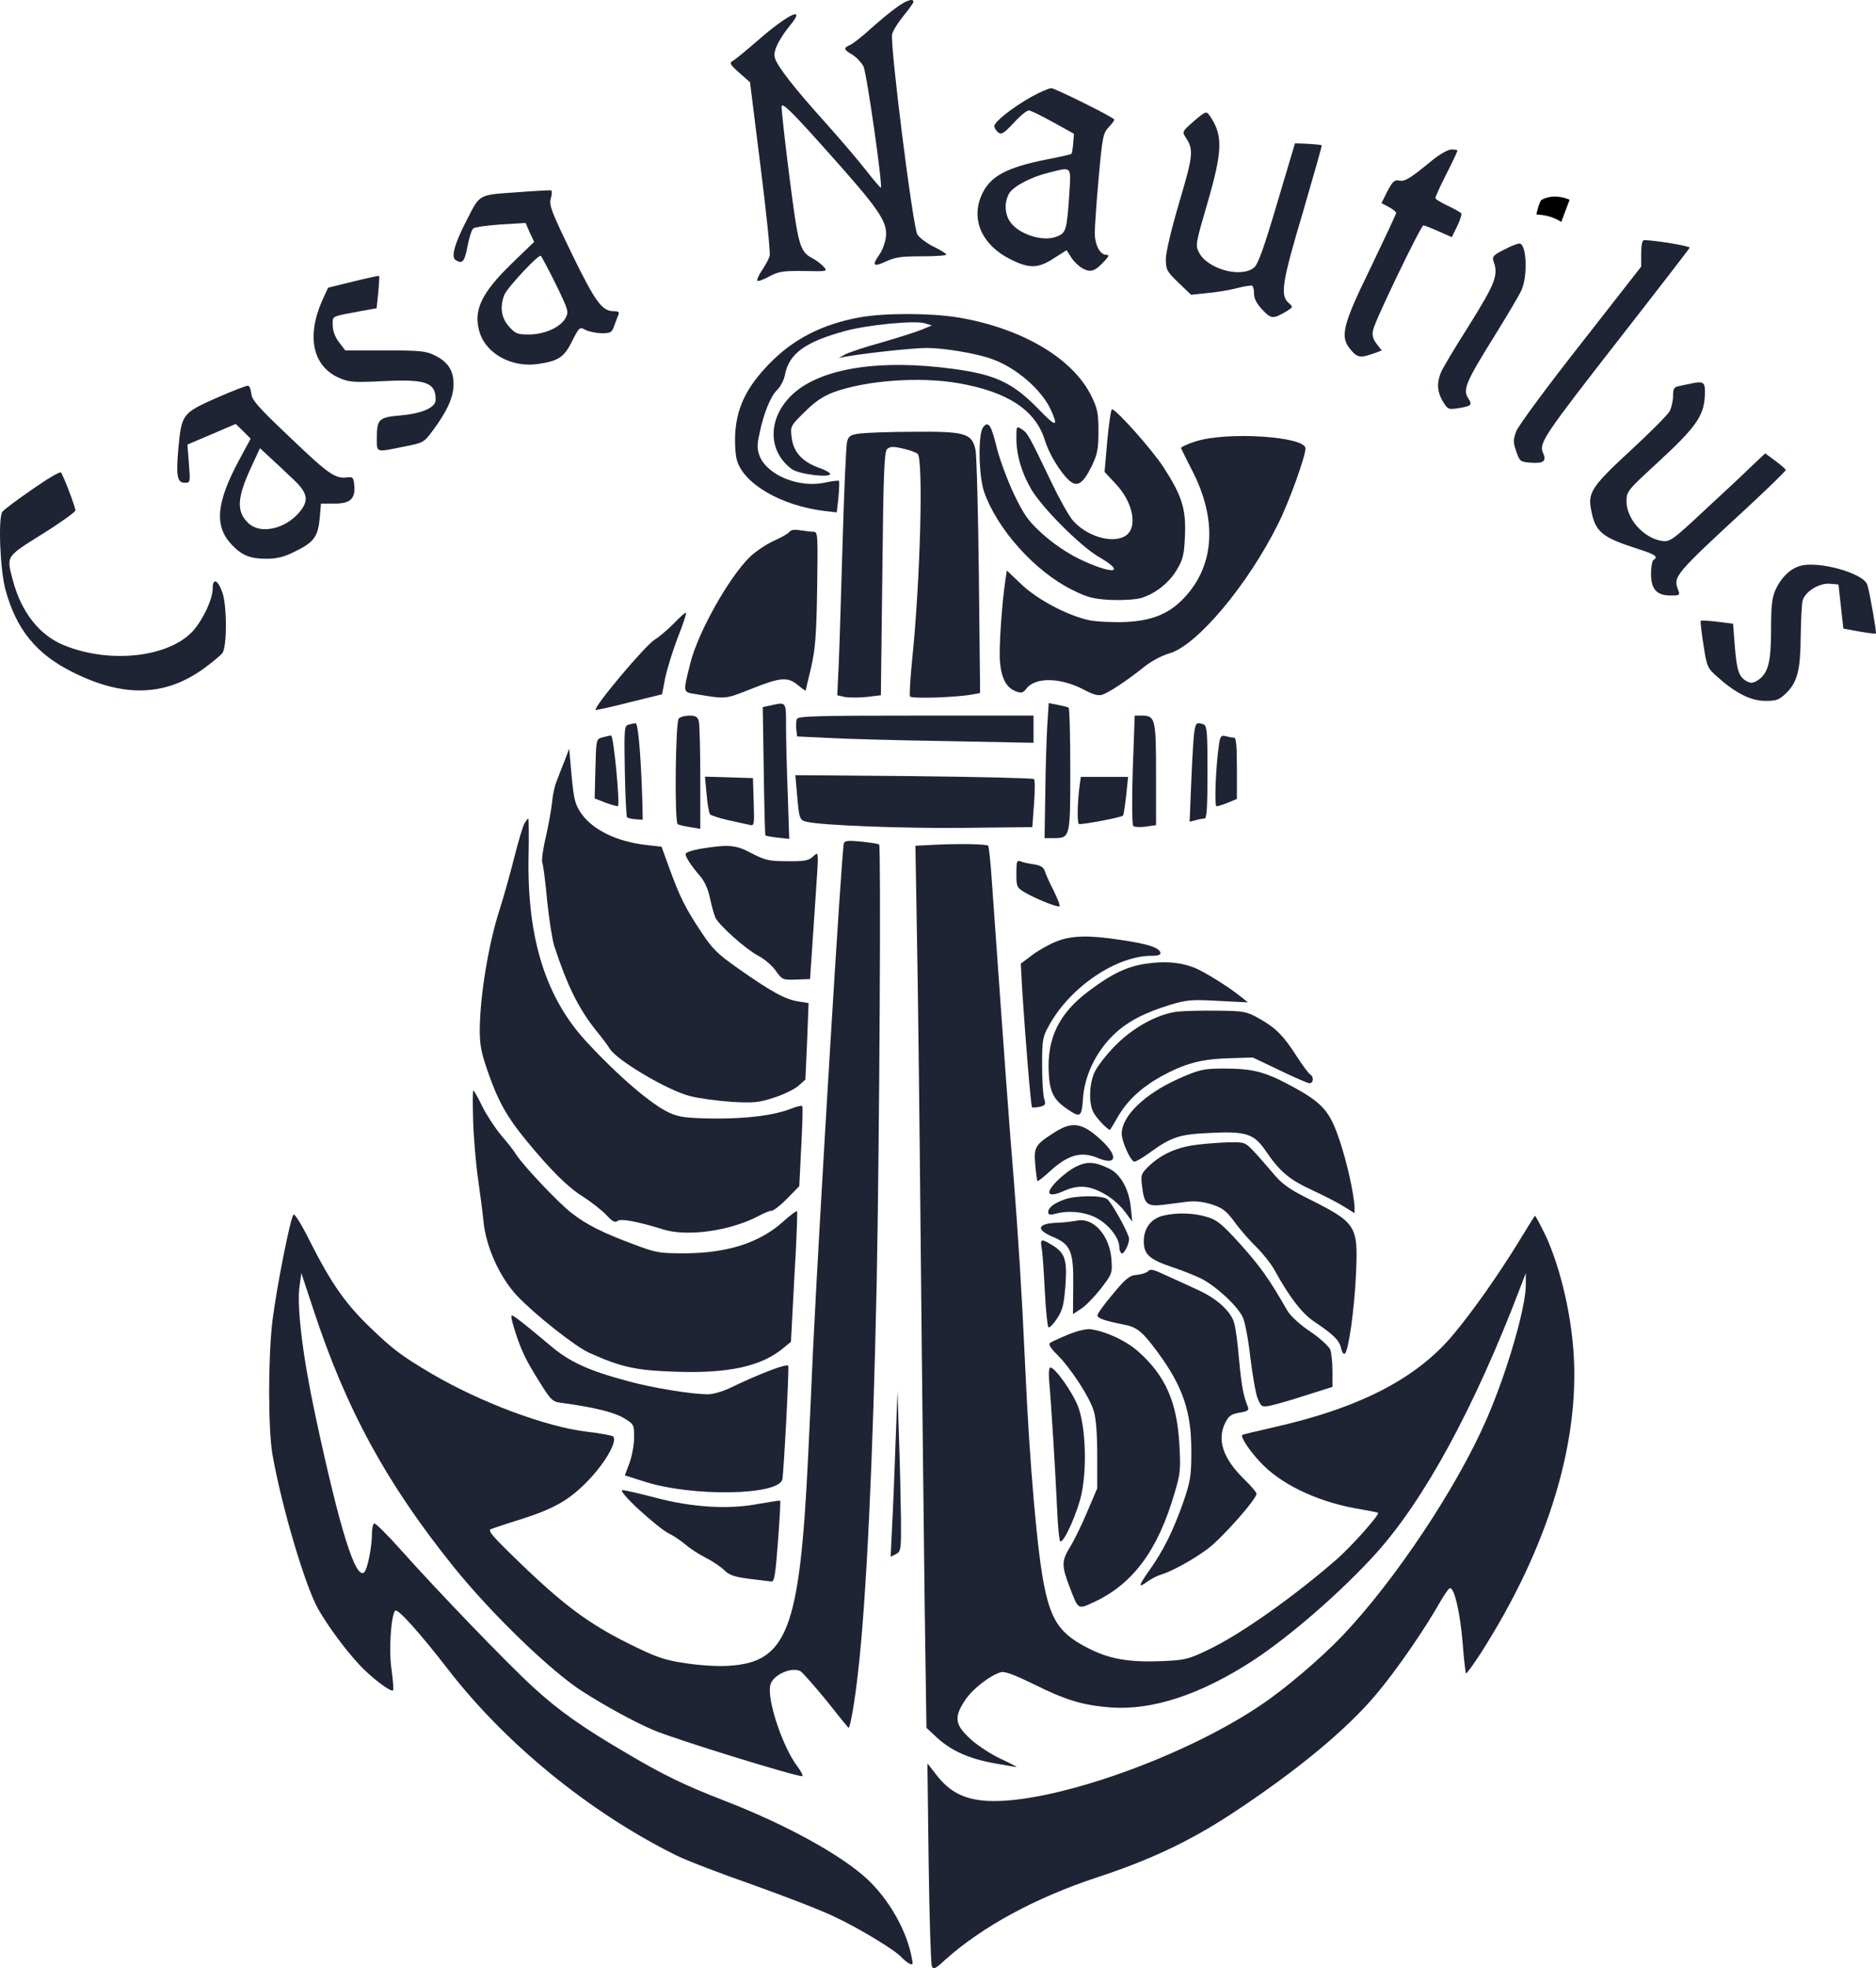 <?xml version="1.0" encoding="UTF-8" standalone="no"?>
<svg
   version="1.0"
   width="765.614pt"
   height="803.063pt"
   viewBox="0 0 765.614 803.063"
   preserveAspectRatio="xMidYMid"
   id="svg54"
   sodipodi:docname="casa-nautilus-1.0.svg"
   inkscape:version="1.3.2 (091e20e, 2023-11-25, custom)"
   xmlns:inkscape="http://www.inkscape.org/namespaces/inkscape"
   xmlns:sodipodi="http://sodipodi.sourceforge.net/DTD/sodipodi-0.dtd"
   xmlns="http://www.w3.org/2000/svg"
   xmlns:svg="http://www.w3.org/2000/svg">
  <defs
     id="defs54" />
  <sodipodi:namedview
     id="namedview54"
     pagecolor="#ffffff"
     bordercolor="#000000"
     borderopacity="0.25"
     inkscape:showpageshadow="2"
     inkscape:pageopacity="0.0"
     inkscape:pagecheckerboard="0"
     inkscape:deskcolor="#d1d1d1"
     inkscape:document-units="pt"
     showgrid="false"
     inkscape:zoom="0.72416865"
     inkscape:cx="386.65026"
     inkscape:cy="762.94382"
     inkscape:window-width="1920"
     inkscape:window-height="1009"
     inkscape:window-x="-8"
     inkscape:window-y="-8"
     inkscape:window-maximized="1"
     inkscape:current-layer="g54" />
  <g
     transform="matrix(0.1,0,0,-0.1,-70.208,825.978)"
     fill="#1e2434"
     stroke="none"
     id="g54">
    <path
       d="m 4359,8228 c -24,-17 -71,-56 -104,-86 -33,-30 -70,-59 -82,-65 -30,-13 -29,-19 7,-40 17,-10 37,-32 46,-48 13,-25 79,-487 71,-495 -1,-2 -28,29 -59,69 -31,40 -106,128 -167,196 -128,142 -199,233 -207,266 -7,27 16,74 64,133 65,80 -10,44 -133,-63 -47,-41 -93,-79 -103,-84 -14,-8 -11,-14 27,-48 l 44,-39 43,-344 c 24,-190 41,-354 37,-365 -3,-11 -17,-37 -31,-58 -14,-20 -22,-40 -19,-43 3,-3 25,5 49,18 37,20 56,23 141,22 97,-2 98,-2 80,18 -10,11 -30,26 -45,34 -52,27 -58,50 -94,331 -19,148 -33,277 -32,289 2,16 40,-20 165,-160 238,-265 269,-311 260,-377 -3,-21 -14,-51 -26,-68 -32,-45 -25,-52 27,-28 39,18 64,21 149,21 56,0 100,3 97,8 -3,5 -28,20 -55,33 -27,14 -55,35 -63,48 -18,27 -113,780 -103,818 4,15 25,48 47,75 22,27 40,52 40,56 0,16 -29,7 -71,-24 z"
       id="path1" />
    <path
       d="m 4910,7864 c -76,-43 -150,-101 -150,-119 0,-7 7,-18 15,-25 14,-11 23,-5 64,38 26,29 54,52 62,51 8,0 52,-22 99,-48 l 85,-47 -3,-39 c -2,-22 -5,-41 -7,-43 -2,-2 -45,-12 -97,-22 -168,-33 -235,-69 -269,-144 -46,-102 0,-206 118,-265 75,-37 111,-37 173,3 l 55,35 19,-30 c 10,-16 31,-36 47,-45 33,-17 50,-11 88,30 19,21 21,26 8,26 -26,0 -47,41 -47,90 0,25 7,126 16,225 15,168 18,182 42,207 14,15 24,29 21,31 -21,18 -243,127 -256,127 -10,0 -47,-16 -83,-36 z m 156,-396 c -10,-147 -13,-158 -50,-173 -56,-24 -159,9 -193,62 -22,33 -22,83 -1,116 20,29 91,66 163,83 93,23 88,28 81,-88 z"
       id="path2" />
    <path
       d="m 5575,7766 c -48,-42 -49,-44 -34,-67 33,-50 31,-72 -26,-264 -32,-108 -55,-205 -55,-232 0,-43 4,-51 51,-96 l 52,-50 66,7 c 36,3 91,12 121,20 30,8 58,12 62,10 5,-3 8,-18 8,-34 0,-19 12,-41 34,-64 36,-38 43,-39 99,-6 27,17 27,17 7,35 -34,30 -25,87 60,371 43,148 78,270 76,271 -2,2 -27,4 -56,6 l -53,2 -73,-245 c -54,-183 -78,-249 -94,-262 -54,-44 -190,-6 -225,62 -15,29 -13,38 35,202 62,214 64,277 8,357 -13,18 -16,17 -63,-23 z"
       id="path3" />
    <path
       d="m 6550,7608 c -91,-75 -114,-90 -138,-85 -19,4 -27,-4 -48,-44 l -24,-48 30,-16 c 16,-9 30,-19 30,-24 0,-4 -46,-102 -101,-217 -119,-243 -130,-288 -84,-342 28,-33 39,-34 103,-11 l 23,9 -21,27 c -15,20 -19,35 -14,57 8,39 195,426 205,426 5,0 33,-11 62,-24 l 54,-24 22,45 c 12,24 19,48 17,52 -3,4 -27,18 -55,31 -28,13 -51,27 -51,32 0,5 20,49 45,98 25,49 45,92 45,95 0,3 -11,5 -24,5 -14,0 -47,-19 -76,-42 z"
       id="path4" />
    <path
       d="m 2808,7475 c -156,-11 -146,-6 -202,-115 -48,-93 -64,-149 -45,-161 28,-18 37,-8 49,56 7,35 17,68 24,73 6,5 56,12 112,16 l 101,6 17,-39 18,-38 -91,-88 c -127,-123 -160,-195 -130,-286 29,-84 129,-138 232,-125 87,12 111,27 144,94 29,57 31,59 54,46 13,-7 43,-13 66,-14 36,0 42,3 51,28 5,15 13,35 17,45 6,13 2,17 -18,17 -48,0 -75,37 -172,236 -82,169 -93,197 -85,224 5,16 5,31 2,33 -4,1 -69,-2 -144,-8 z m 162,-374 c 52,-107 54,-113 40,-139 -21,-38 -84,-66 -148,-67 -48,0 -57,3 -83,33 -31,35 -38,78 -19,128 11,29 139,166 149,160 3,-2 31,-54 61,-115 z"
       id="path5" />
    <path
       d="m 7400,7226 v -54 l -247,-316 c -137,-174 -255,-334 -263,-356 -13,-35 -13,-45 0,-82 14,-41 17,-43 59,-46 53,-4 66,6 50,41 -17,39 5,71 317,471 153,196 280,361 282,365 2,7 -144,31 -186,31 -8,0 -12,-19 -12,-54 z"
       id="path6" />
    <path
       d="m 6842,7242 c -44,-22 -51,-29 -45,-47 21,-57 9,-89 -99,-262 -59,-93 -112,-181 -117,-197 -16,-41 -13,-77 10,-115 19,-31 22,-33 61,-27 56,9 60,13 42,41 -23,35 -9,67 103,247 52,84 104,171 114,193 26,56 22,184 -6,191 -6,2 -34,-9 -63,-24 z"
       id="path7" />
    <path
       d="m 2143,7111 -102,-25 -25,-55 c -65,-149 -36,-271 77,-316 36,-15 62,-16 178,-10 170,8 209,-6 209,-76 0,-32 -54,-56 -141,-64 -92,-8 -99,-15 -99,-94 0,-59 -5,-57 108,-34 83,16 84,17 121,67 58,78 83,134 84,185 1,58 -22,94 -77,121 -37,18 -61,20 -204,20 h -161 l -25,33 c -17,22 -26,47 -26,70 0,39 -10,34 117,58 l 62,11 7,65 c 3,35 5,65 3,67 -2,1 -50,-9 -106,-23 z"
       id="path8" />
    <path
       d="m 4211,6965 c -154,-28 -272,-89 -370,-190 -90,-93 -130,-173 -138,-277 -3,-41 0,-91 6,-114 26,-97 179,-187 357,-209 l 51,-6 7,62 c 3,34 4,64 2,67 -3,2 -29,-1 -60,-8 -104,-21 -230,30 -263,107 -11,29 -12,45 -2,91 17,84 46,156 73,181 13,13 27,39 31,59 16,88 81,136 245,181 90,25 283,44 325,32 l 30,-9 -38,-16 c -21,-9 -96,-33 -165,-53 -70,-19 -138,-42 -152,-50 l -25,-14 30,6 c 89,15 274,35 328,35 73,0 203,-22 267,-45 99,-35 203,-125 241,-208 32,-72 21,-71 -53,6 -104,106 -175,139 -348,162 -297,40 -534,3 -650,-101 -105,-95 -108,-233 -7,-308 28,-21 157,-37 157,-20 0,5 -21,17 -48,26 -66,24 -103,65 -109,123 -6,45 -5,47 53,104 42,42 75,64 117,80 133,49 353,65 512,37 201,-35 314,-111 351,-232 16,-53 61,-129 98,-163 33,-31 57,-17 93,56 24,50 28,70 28,143 0,74 -4,93 -29,144 -76,155 -286,278 -547,321 -114,18 -297,18 -398,0 z"
       id="path9" />
    <path
       d="m 7595,6693 c -11,-2 -30,-6 -42,-9 -19,-3 -23,-11 -23,-40 0,-19 -6,-47 -14,-62 -8,-15 -80,-87 -160,-161 -155,-143 -174,-171 -161,-238 17,-94 42,-115 195,-164 68,-22 81,-31 60,-44 -5,-3 -10,-28 -10,-56 0,-63 23,-89 80,-89 38,0 39,1 30,25 -20,52 -13,61 284,335 86,80 156,148 156,152 0,3 -19,20 -42,37 l -42,31 -51,-48 c -27,-27 -114,-108 -193,-181 -138,-129 -145,-133 -179,-128 -74,12 -143,90 -143,161 0,40 4,45 118,150 174,160 202,202 202,299 0,39 -8,43 -65,30 z"
       id="path10" />
    <path
       d="m 1585,6636 c -139,-62 -142,-66 -155,-206 -10,-111 -5,-140 26,-140 23,0 23,1 17,78 l -6,78 99,42 98,42 31,-30 30,-30 -48,-89 c -93,-174 -101,-268 -29,-344 41,-43 75,-57 140,-57 46,0 73,7 121,31 75,37 91,60 98,136 l 5,58 h 55 c 65,0 86,20 81,75 -3,31 -6,35 -28,32 -50,-6 -75,11 -230,159 -131,124 -159,155 -162,181 -2,17 -7,33 -13,34 -5,2 -64,-21 -130,-50 z m 313,-331 c 61,-57 66,-87 26,-135 -58,-69 -158,-91 -207,-46 -51,47 -48,104 9,227 l 37,80 41,-38 c 23,-21 65,-60 94,-88 z"
       id="path11" />
    <path
       d="m 5221,6462 -11,-128 44,-47 c 75,-78 94,-186 37,-216 -55,-30 -158,3 -212,67 -17,21 -55,89 -85,152 -91,190 -98,203 -121,218 -23,14 -23,14 -23,-35 0,-69 21,-142 61,-210 45,-76 199,-230 273,-274 120,-69 60,-76 -79,-9 -49,24 -106,63 -148,101 -58,52 -75,76 -117,163 -26,55 -57,139 -69,185 -23,96 -35,116 -57,87 -21,-29 -18,-196 4,-262 53,-153 208,-326 360,-401 62,-31 86,-37 155,-41 45,-2 100,1 123,7 58,16 118,62 150,118 24,40 29,61 32,138 5,108 -13,164 -88,279 -45,70 -193,236 -210,236 -4,0 -12,-58 -19,-128 z"
       id="path12" />
    <path
       d="m 4211,6491 c -38,-5 -46,-10 -52,-34 -4,-16 -12,-198 -18,-405 -6,-207 -13,-434 -16,-503 l -6,-126 31,-7 c 17,-3 57,-3 89,0 l 58,7 6,495 c 4,408 8,497 19,509 12,11 24,12 63,3 27,-6 55,-16 62,-22 24,-20 11,-516 -22,-837 -8,-78 -12,-148 -9,-153 6,-10 195,-4 258,9 l 28,5 -5,477 c -3,262 -9,494 -14,516 -14,67 -43,75 -253,73 -96,0 -195,-4 -219,-7 z"
       id="path13" />
    <path
       d="m 5582,6459 c -35,-11 -62,-24 -60,-28 2,-4 22,-46 46,-92 102,-199 91,-384 -30,-515 -62,-68 -133,-97 -243,-102 -50,-2 -116,1 -147,7 -89,19 -212,84 -278,147 l -59,56 -5,-34 c -15,-96 -28,-285 -23,-338 6,-69 26,-106 65,-121 22,-8 29,-7 42,10 37,50 143,47 241,-6 32,-17 54,-23 69,-18 28,9 100,57 168,111 30,25 75,49 107,58 113,33 321,281 444,530 43,85 111,274 111,306 0,49 -319,70 -448,29 z"
       id="path14" />
    <path
       d="m 835,6264 c -61,-42 -116,-83 -123,-92 -18,-23 -10,-234 12,-317 44,-163 126,-264 275,-338 208,-104 378,-99 536,16 33,24 66,52 74,61 20,24 20,197 0,250 -18,51 -39,59 -39,14 0,-42 -38,-124 -79,-171 -96,-108 -337,-137 -525,-61 -102,40 -177,135 -212,268 -26,98 -29,93 121,187 74,46 135,90 135,96 0,14 -50,144 -59,155 -4,5 -56,-26 -116,-68 z"
       id="path15" />
    <path
       d="m 3925,6091 c -4,-7 -32,-23 -63,-37 -32,-14 -76,-44 -100,-67 -85,-83 -210,-305 -242,-431 -31,-123 -32,-120 20,-128 125,-21 120,-22 228,21 120,48 149,50 191,15 17,-14 31,-24 31,-22 0,1 10,44 22,93 17,75 22,130 25,323 3,217 3,232 -14,232 -10,0 -34,3 -54,6 -23,4 -39,2 -44,-5 z"
       id="path16" />
    <path
       d="m 8046,5950 c -39,-12 -75,-47 -97,-95 -15,-32 -19,-65 -19,-163 0,-135 -12,-179 -53,-207 -20,-13 -30,-14 -46,-5 -32,17 -41,43 -49,143 l -7,92 -64,8 c -35,4 -65,6 -68,4 -2,-3 3,-47 11,-98 14,-91 16,-95 58,-132 74,-66 136,-97 195,-97 46,0 56,4 86,33 45,45 57,94 58,233 1,66 4,130 8,144 10,36 68,72 111,68 l 35,-3 10,-90 10,-90 65,-12 c 36,-6 66,-10 68,-8 3,3 -25,167 -35,198 -13,48 -204,101 -277,77 z"
       id="path17" />
    <path
       d="m 3450,5714 c -25,-25 -59,-54 -76,-64 -40,-25 -251,-276 -241,-287 2,-1 64,12 137,31 l 134,33 13,67 c 8,38 31,112 52,167 22,54 36,99 32,99 -4,0 -27,-21 -51,-46 z"
       id="path18" />
    <path
       d="m 3845,5381 -30,-6 4,-260 c 2,-143 5,-262 7,-264 2,-2 24,-6 50,-9 l 47,-5 -6,183 c -4,101 -7,225 -7,277 0,102 2,99 -65,84 z"
       id="path19" />
    <path
       d="m 4976,5298 c -3,-51 -7,-175 -8,-276 l -3,-182 h 37 c 68,0 68,2 68,280 0,137 -3,251 -7,253 -5,2 -24,7 -45,11 l -36,7 z"
       id="path20" />
    <path
       d="m 3472,5328 c -13,-13 -18,-423 -4,-431 4,-3 26,-8 50,-12 l 42,-7 v 209 c 0,114 -3,218 -6,231 -5,17 -14,22 -38,22 -18,0 -37,-5 -44,-12 z"
       id="path21" />
    <path
       d="m 3954,5326 c -3,-8 -4,-27 -2,-43 l 3,-28 125,-6 c 69,-4 286,-10 483,-13 l 357,-7 v 55 56 h -480 c -405,0 -481,-2 -486,-14 z"
       id="path22" />
    <path
       d="m 5325,5119 c -4,-122 -3,-225 2,-229 4,-5 27,-6 51,-3 l 42,6 v 208 c 0,228 -3,239 -59,239 h -28 z"
       id="path23" />
    <path
       d="m 3267,5303 c -17,-4 -18,-18 -15,-188 2,-101 6,-186 9,-190 4,-3 19,-7 35,-8 l 29,-2 -1,60 c -5,184 -17,335 -28,334 -6,-1 -19,-3 -29,-6 z"
       id="path24" />
    <path
       d="m 5577,5278 c -4,-18 -9,-109 -13,-202 l -7,-169 24,6 c 13,4 30,7 37,7 9,0 12,45 12,189 0,163 -2,190 -16,195 -27,10 -32,7 -37,-26 z"
       id="path25" />
    <path
       d="m 3160,5251 c -25,-7 -25,-8 -28,-128 l -3,-121 46,-18 c 25,-9 47,-15 49,-13 9,10 -18,289 -28,288 -6,-1 -22,-4 -36,-8 z"
       id="path26" />
    <path
       d="m 5677,5223 c -13,-86 -20,-253 -10,-253 6,0 27,7 47,15 l 36,15 v 125 c 0,93 -3,125 -12,125 -7,0 -22,3 -34,6 -18,5 -22,0 -27,-33 z"
       id="path27" />
    <path
       d="m 3006,5155 c -11,-27 -26,-66 -33,-85 -8,-19 -16,-58 -18,-85 -3,-28 -14,-90 -25,-139 -12,-49 -18,-96 -15,-105 4,-9 13,-79 20,-156 8,-77 21,-160 29,-185 53,-162 100,-256 170,-344 23,-28 49,-62 57,-76 32,-49 239,-171 329,-193 36,-9 111,-19 168,-23 91,-5 111,-3 172,17 39,12 83,34 100,48 l 29,26 7,156 6,156 -43,7 c -53,8 -112,41 -244,134 -86,60 -107,82 -151,149 -66,99 -88,145 -129,257 l -33,91 -62,7 c -121,14 -218,61 -266,129 -25,37 -30,56 -39,153 l -10,111 z"
       id="path28" />
    <path
       d="m 3955,5017 c 8,-97 11,-104 38,-110 60,-15 403,-28 647,-25 l 275,3 7,95 c 4,52 4,97 0,101 -4,4 -225,9 -491,12 l -483,4 z"
       id="path29" />
    <path
       d="m 3586,5018 c 3,-40 10,-77 14,-81 4,-4 36,-15 71,-23 35,-8 74,-16 87,-19 23,-6 23,-5 20,92 l -3,98 -98,3 -98,3 z"
       id="path30" />
    <path
       d="m 5106,5038 c -7,-65 -8,-133 -1,-140 6,-5 172,26 180,34 3,2 8,39 13,81 l 8,77 h -97 -96 z"
       id="path31" />
    <path
       d="m 2843,4901 c -7,-11 -26,-75 -43,-143 -17,-68 -44,-163 -60,-213 -45,-140 -79,-350 -80,-487 0,-64 6,-95 38,-185 38,-108 76,-175 153,-268 97,-118 168,-189 229,-227 36,-23 79,-57 97,-76 24,-26 35,-32 45,-24 14,11 81,-2 185,-34 100,-32 279,-6 394,56 20,11 43,20 51,20 7,0 36,22 63,50 l 49,50 8,161 c 5,89 7,164 4,166 -3,3 -24,-2 -46,-11 -69,-27 -178,-41 -316,-40 -110,2 -139,5 -179,23 -72,32 -208,148 -341,292 -164,178 -240,418 -235,747 2,89 1,162 -1,162 -2,0 -9,-9 -15,-19 z"
       id="path32" />
    <path
       d="m 4146,4819 c -9,-24 -100,-1534 -126,-2069 -5,-118 -14,-314 -20,-435 -34,-705 -85,-838 -325,-852 -46,-3 -121,2 -178,11 -86,13 -117,24 -230,80 -161,80 -265,157 -443,329 -113,109 -133,132 -118,138 11,4 64,22 119,39 145,46 205,82 285,167 67,72 113,155 94,172 -5,4 -53,13 -106,19 -168,20 -433,119 -633,236 -125,74 -160,100 -258,195 -96,93 -155,178 -237,340 -35,71 -65,120 -70,115 -13,-13 -69,-297 -86,-433 -18,-149 -18,-441 0,-546 38,-215 134,-538 187,-631 40,-70 111,-166 168,-227 48,-52 129,-113 137,-104 3,3 0,41 -6,85 -12,78 -2,223 15,240 10,10 100,-90 216,-240 234,-303 575,-581 926,-756 43,-22 184,-76 313,-121 129,-46 280,-104 336,-131 103,-48 252,-139 275,-166 7,-8 21,-19 30,-25 17,-8 18,-6 12,23 -20,110 -93,238 -181,320 -106,99 -333,224 -587,322 -160,62 -246,104 -390,189 -185,108 -281,176 -385,271 -103,94 -384,385 -543,563 -55,62 -104,110 -108,107 -5,-3 -9,-22 -9,-43 0,-52 -18,-143 -31,-156 -35,-34 -99,169 -199,635 -53,247 -78,451 -65,536 l 7,49 48,-145 c 134,-409 298,-711 574,-1054 153,-190 398,-427 526,-508 92,-59 211,-124 286,-156 81,-36 603,-197 611,-189 3,3 -7,21 -21,40 -60,79 -125,273 -110,332 10,41 86,75 123,56 9,-6 57,-60 106,-120 48,-61 89,-111 90,-111 7,0 26,109 39,228 34,296 61,870 76,1592 11,570 18,1776 10,1784 -3,3 -36,8 -73,12 -52,5 -68,4 -71,-7 z"
       id="path33" />
    <path
       d="m 4517,4813 -79,-4 6,-352 c 4,-194 11,-786 16,-1317 5,-531 13,-1182 16,-1447 l 7,-483 44,-41 c 58,-53 132,-86 235,-104 45,-8 85,-15 88,-15 3,1 -26,16 -65,34 -38,18 -94,54 -122,80 -64,58 -69,89 -22,159 30,46 104,103 147,114 16,4 57,-12 135,-50 128,-64 198,-85 313,-94 169,-12 365,52 579,191 153,100 363,283 503,438 198,220 401,594 586,1078 l 25,65 v -45 c 2,-90 -78,-364 -161,-553 -121,-278 -374,-657 -587,-881 -91,-95 -235,-218 -339,-287 -321,-215 -858,-402 -1113,-387 -93,6 -153,37 -207,108 l -35,45 5,-405 c 3,-223 9,-413 13,-422 6,-16 14,-12 55,26 151,135 368,253 620,336 216,71 377,147 548,259 262,172 468,342 589,486 83,98 198,265 262,378 18,31 36,57 41,57 18,0 41,-101 51,-220 5,-68 12,-126 14,-128 2,-2 28,33 58,79 282,440 415,884 378,1267 -15,158 -58,325 -110,438 -23,48 -43,85 -45,83 -2,-2 -34,-53 -71,-114 -79,-128 -180,-272 -259,-367 -151,-183 -385,-303 -741,-383 -66,-15 -121,-28 -123,-30 -9,-9 38,-77 87,-125 89,-87 237,-153 400,-179 35,-6 65,-12 67,-14 7,-7 -106,-134 -167,-188 -180,-157 -399,-311 -529,-372 -79,-38 -93,-41 -190,-45 -126,-5 -205,8 -285,47 -123,60 -160,111 -190,253 -29,136 -61,500 -79,903 -14,306 -29,539 -46,755 -17,200 -39,503 -90,1224 -5,76 -12,141 -15,145 -8,7 -116,9 -218,4 z"
       id="path34" />
    <path
       d="m 3563,4797 c -35,-6 -63,-15 -63,-22 0,-13 23,-48 61,-92 17,-20 32,-54 39,-90 7,-32 17,-67 22,-78 17,-33 124,-128 173,-154 26,-13 58,-41 73,-62 26,-37 29,-38 84,-36 l 56,2 6,90 c 3,50 11,156 16,237 14,206 15,195 -11,172 -17,-16 -36,-19 -105,-18 -73,0 -90,4 -144,32 -65,35 -94,37 -207,19 z"
       id="path35" />
    <path
       d="m 4850,4696 c 0,-53 2,-58 32,-76 43,-26 137,-64 144,-58 3,3 -8,32 -24,64 -17,33 -33,69 -36,80 -5,15 -17,23 -44,27 -20,3 -45,8 -54,12 -16,6 -18,0 -18,-49 z"
       id="path36" />
    <path
       d="m 5015,4419 c -27,-10 -72,-35 -99,-55 l -48,-36 6,-111 c 13,-198 35,-470 40,-475 3,-2 17,-1 32,2 23,6 25,10 17,34 -4,15 -8,77 -8,137 0,102 2,114 29,162 86,156 274,283 418,283 27,0 38,4 36,13 -7,21 -50,35 -157,51 -136,21 -205,19 -266,-5 z"
       id="path37" />
    <path
       d="m 5381,4328 c -78,-11 -142,-41 -237,-113 -120,-90 -169,-191 -162,-331 4,-81 20,-112 78,-151 51,-35 57,-31 62,47 7,92 52,186 123,256 57,55 125,91 236,125 64,19 85,21 193,15 l 121,-6 -25,20 c -51,42 -156,107 -195,122 -57,22 -120,27 -194,16 z"
       id="path38" />
    <path
       d="m 5505,4132 c -82,-11 -181,-66 -254,-141 -35,-36 -72,-84 -82,-106 -22,-48 -24,-126 -5,-163 15,-28 64,-78 69,-71 2,2 15,24 30,50 39,68 96,121 178,167 97,53 164,71 279,74 l 95,3 109,-52 c 60,-29 115,-53 122,-53 17,0 19,26 3,36 -6,3 -31,37 -55,74 -55,86 -87,117 -155,155 -50,28 -62,30 -169,31 -63,1 -138,-1 -165,-4 z"
       id="path39" />
    <path
       d="m 5511,3858 c -138,-62 -231,-152 -231,-224 0,-33 37,-114 52,-114 6,0 32,15 58,34 93,67 123,77 244,83 155,8 185,-2 235,-75 57,-84 96,-116 192,-160 47,-22 104,-51 127,-66 l 42,-26 v 22 c -1,51 -30,184 -61,275 -40,120 -69,153 -199,223 -108,58 -156,70 -279,70 -79,-1 -94,-4 -180,-42 z"
       id="path40" />
    <path
       d="m 2633,3688 c 2,-68 11,-175 20,-238 9,-63 19,-140 22,-171 9,-103 65,-229 137,-306 73,-77 237,-207 295,-233 131,-59 192,-72 351,-77 218,-8 354,22 444,99 l 28,23 14,265 c 9,145 13,266 11,268 -2,3 -27,-16 -55,-41 -98,-89 -231,-131 -410,-131 -96,0 -113,3 -200,36 -131,49 -193,80 -256,129 -54,42 -196,192 -226,239 -8,14 -36,49 -61,78 -25,30 -59,82 -77,118 -17,35 -33,64 -36,64 -3,0 -3,-55 -1,-122 z"
       id="path41" />
    <path
       d="m 5008,3641 c -82,-52 -87,-61 -81,-133 3,-34 7,-65 9,-67 2,-2 24,15 49,38 76,70 130,85 200,55 76,-31 81,10 9,76 -75,69 -116,75 -186,31 z"
       id="path42" />
    <path
       d="m 5587,3589 c -78,-9 -143,-37 -194,-85 -34,-33 -36,-36 -30,-85 9,-73 20,-83 87,-75 30,4 76,10 101,13 31,3 64,-1 98,-12 43,-14 59,-27 93,-73 23,-32 63,-77 89,-102 25,-25 59,-67 74,-95 61,-110 109,-172 158,-206 82,-55 105,-78 112,-110 4,-17 11,-27 16,-22 15,15 38,176 45,323 9,201 4,210 -203,313 -71,36 -101,58 -135,99 -24,28 -59,69 -79,90 -35,37 -39,38 -100,37 -35,-1 -94,-5 -132,-10 z"
       id="path43" />
    <path
       d="m 5094,3500 c -53,-27 -122,-96 -108,-110 7,-7 26,-4 59,11 59,26 107,22 170,-16 25,-14 60,-45 77,-68 l 31,-42 -6,58 c -7,73 -41,135 -87,158 -59,29 -91,31 -136,9 z"
       id="path44" />
    <path
       d="m 5047,3366 c -45,-16 -67,-34 -67,-52 0,-11 7,-12 28,-7 56,16 127,8 175,-20 48,-28 87,-80 87,-115 0,-11 4,-23 9,-26 9,-6 31,36 31,59 0,20 -70,147 -89,162 -21,16 -126,16 -174,-1 z"
       id="path45" />
    <path
       d="m 5450,3300 c -50,-12 -80,-51 -80,-105 0,-54 23,-74 118,-106 37,-12 89,-33 116,-46 60,-30 149,-112 170,-158 9,-18 23,-93 31,-165 9,-73 22,-148 30,-167 14,-33 17,-35 49,-29 19,4 85,22 145,42 l 111,35 v 64 c 0,35 -4,75 -9,88 -6,14 -42,47 -82,74 -42,28 -80,63 -93,85 -76,132 -109,178 -189,268 -79,87 -97,102 -141,115 -53,16 -120,18 -176,5 z"
       id="path46" />
    <path
       d="m 5095,3279 c -16,-3 -49,-7 -72,-8 -87,-2 -97,-27 -24,-58 73,-30 85,-60 83,-201 l -1,-114 32,21 c 18,11 54,48 81,82 47,61 48,64 44,120 -7,99 -75,174 -143,158 z"
       id="path47" />
    <path
       d="m 4953,3168 c 4,-18 9,-97 13,-176 4,-78 11,-145 15,-148 5,-2 20,13 35,36 22,33 28,56 34,132 8,107 -1,135 -53,167 -46,28 -50,27 -44,-11 z"
       id="path48" />
    <path
       d="m 5385,3071 c -6,-5 -25,-11 -44,-13 -29,-2 -45,-15 -97,-78 -35,-41 -63,-80 -63,-87 -1,-12 32,-23 109,-38 52,-10 74,-28 134,-109 106,-143 141,-247 140,-411 0,-98 -4,-120 -33,-205 -42,-118 -81,-197 -138,-277 -47,-67 -47,-75 -5,-44 15,10 38,22 52,26 46,14 135,63 193,107 56,42 197,201 197,223 0,6 -23,33 -51,60 -87,85 -112,162 -75,233 13,25 25,33 57,38 32,5 39,10 34,23 -18,43 -26,85 -36,191 -5,63 -14,131 -20,151 -12,47 -71,101 -147,135 -31,15 -85,39 -120,55 -69,32 -74,33 -87,20 z"
       id="path49" />
    <path
       d="m 2800,2841 c 28,-90 46,-127 102,-217 51,-81 54,-84 98,-89 124,-17 206,-37 246,-60 43,-26 44,-27 44,-80 0,-30 -9,-77 -19,-105 l -19,-50 82,-26 c 195,-62 547,-56 561,10 6,33 28,451 24,463 -4,11 -117,-32 -239,-91 -30,-14 -71,-26 -90,-25 -65,0 -225,26 -320,52 -169,45 -244,80 -325,149 -81,68 -131,109 -151,120 -8,5 -6,-11 6,-51 z"
       id="path50" />
    <path
       d="m 5060,2814 c -36,-15 -69,-30 -74,-35 -5,-5 7,-24 30,-46 54,-53 134,-175 150,-231 9,-28 14,-94 14,-180 v -135 l -41,-96 c -22,-53 -54,-118 -71,-145 -34,-56 -34,-75 1,-166 35,-90 31,-88 102,-55 156,74 257,211 324,441 25,82 26,98 20,204 -10,170 -57,276 -165,373 -49,45 -133,84 -195,93 -18,3 -56,-6 -95,-22 z"
       id="path51" />
    <path
       d="m 4984,2623 c 8,-88 25,-362 32,-515 3,-76 9,-138 14,-138 17,0 71,123 86,195 23,110 16,279 -15,358 -23,58 -93,157 -112,157 -6,0 -8,-21 -5,-57 z"
       id="path52" />
    <path
       d="m 4357,2375 c -4,-115 -10,-268 -14,-339 l -6,-128 22,11 c 20,11 21,18 20,144 -1,73 -4,220 -8,327 l -6,195 z"
       id="path53" />
    <path
       d="m 3310,2100 c 47,-43 101,-87 120,-96 19,-9 50,-30 68,-45 18,-16 56,-41 84,-55 28,-14 62,-37 76,-51 20,-20 41,-27 101,-35 42,-5 83,-10 91,-11 12,-2 17,27 27,163 7,90 11,165 9,167 -1,1 -40,-5 -87,-13 -122,-24 -271,-15 -422,25 -65,17 -126,31 -135,31 -10,0 16,-32 68,-80 z"
       id="path54" />
    <path
       style="font-variation-settings:'wght' 900;fill:#000000;stroke-width:7.5"
       d="m 6973.173,7384.347 c 65.136,-2.151 100.33,-30.423 100.33,-30.423 l 34.307,90.621 c 0,0 -61.388,30.688 -115.866,-1.294 -5.832,-3.424 -21.951,-58.799 -18.771,-58.904 z"
       id="path55"
       sodipodi:nodetypes="sccss" />
  </g>
</svg>
